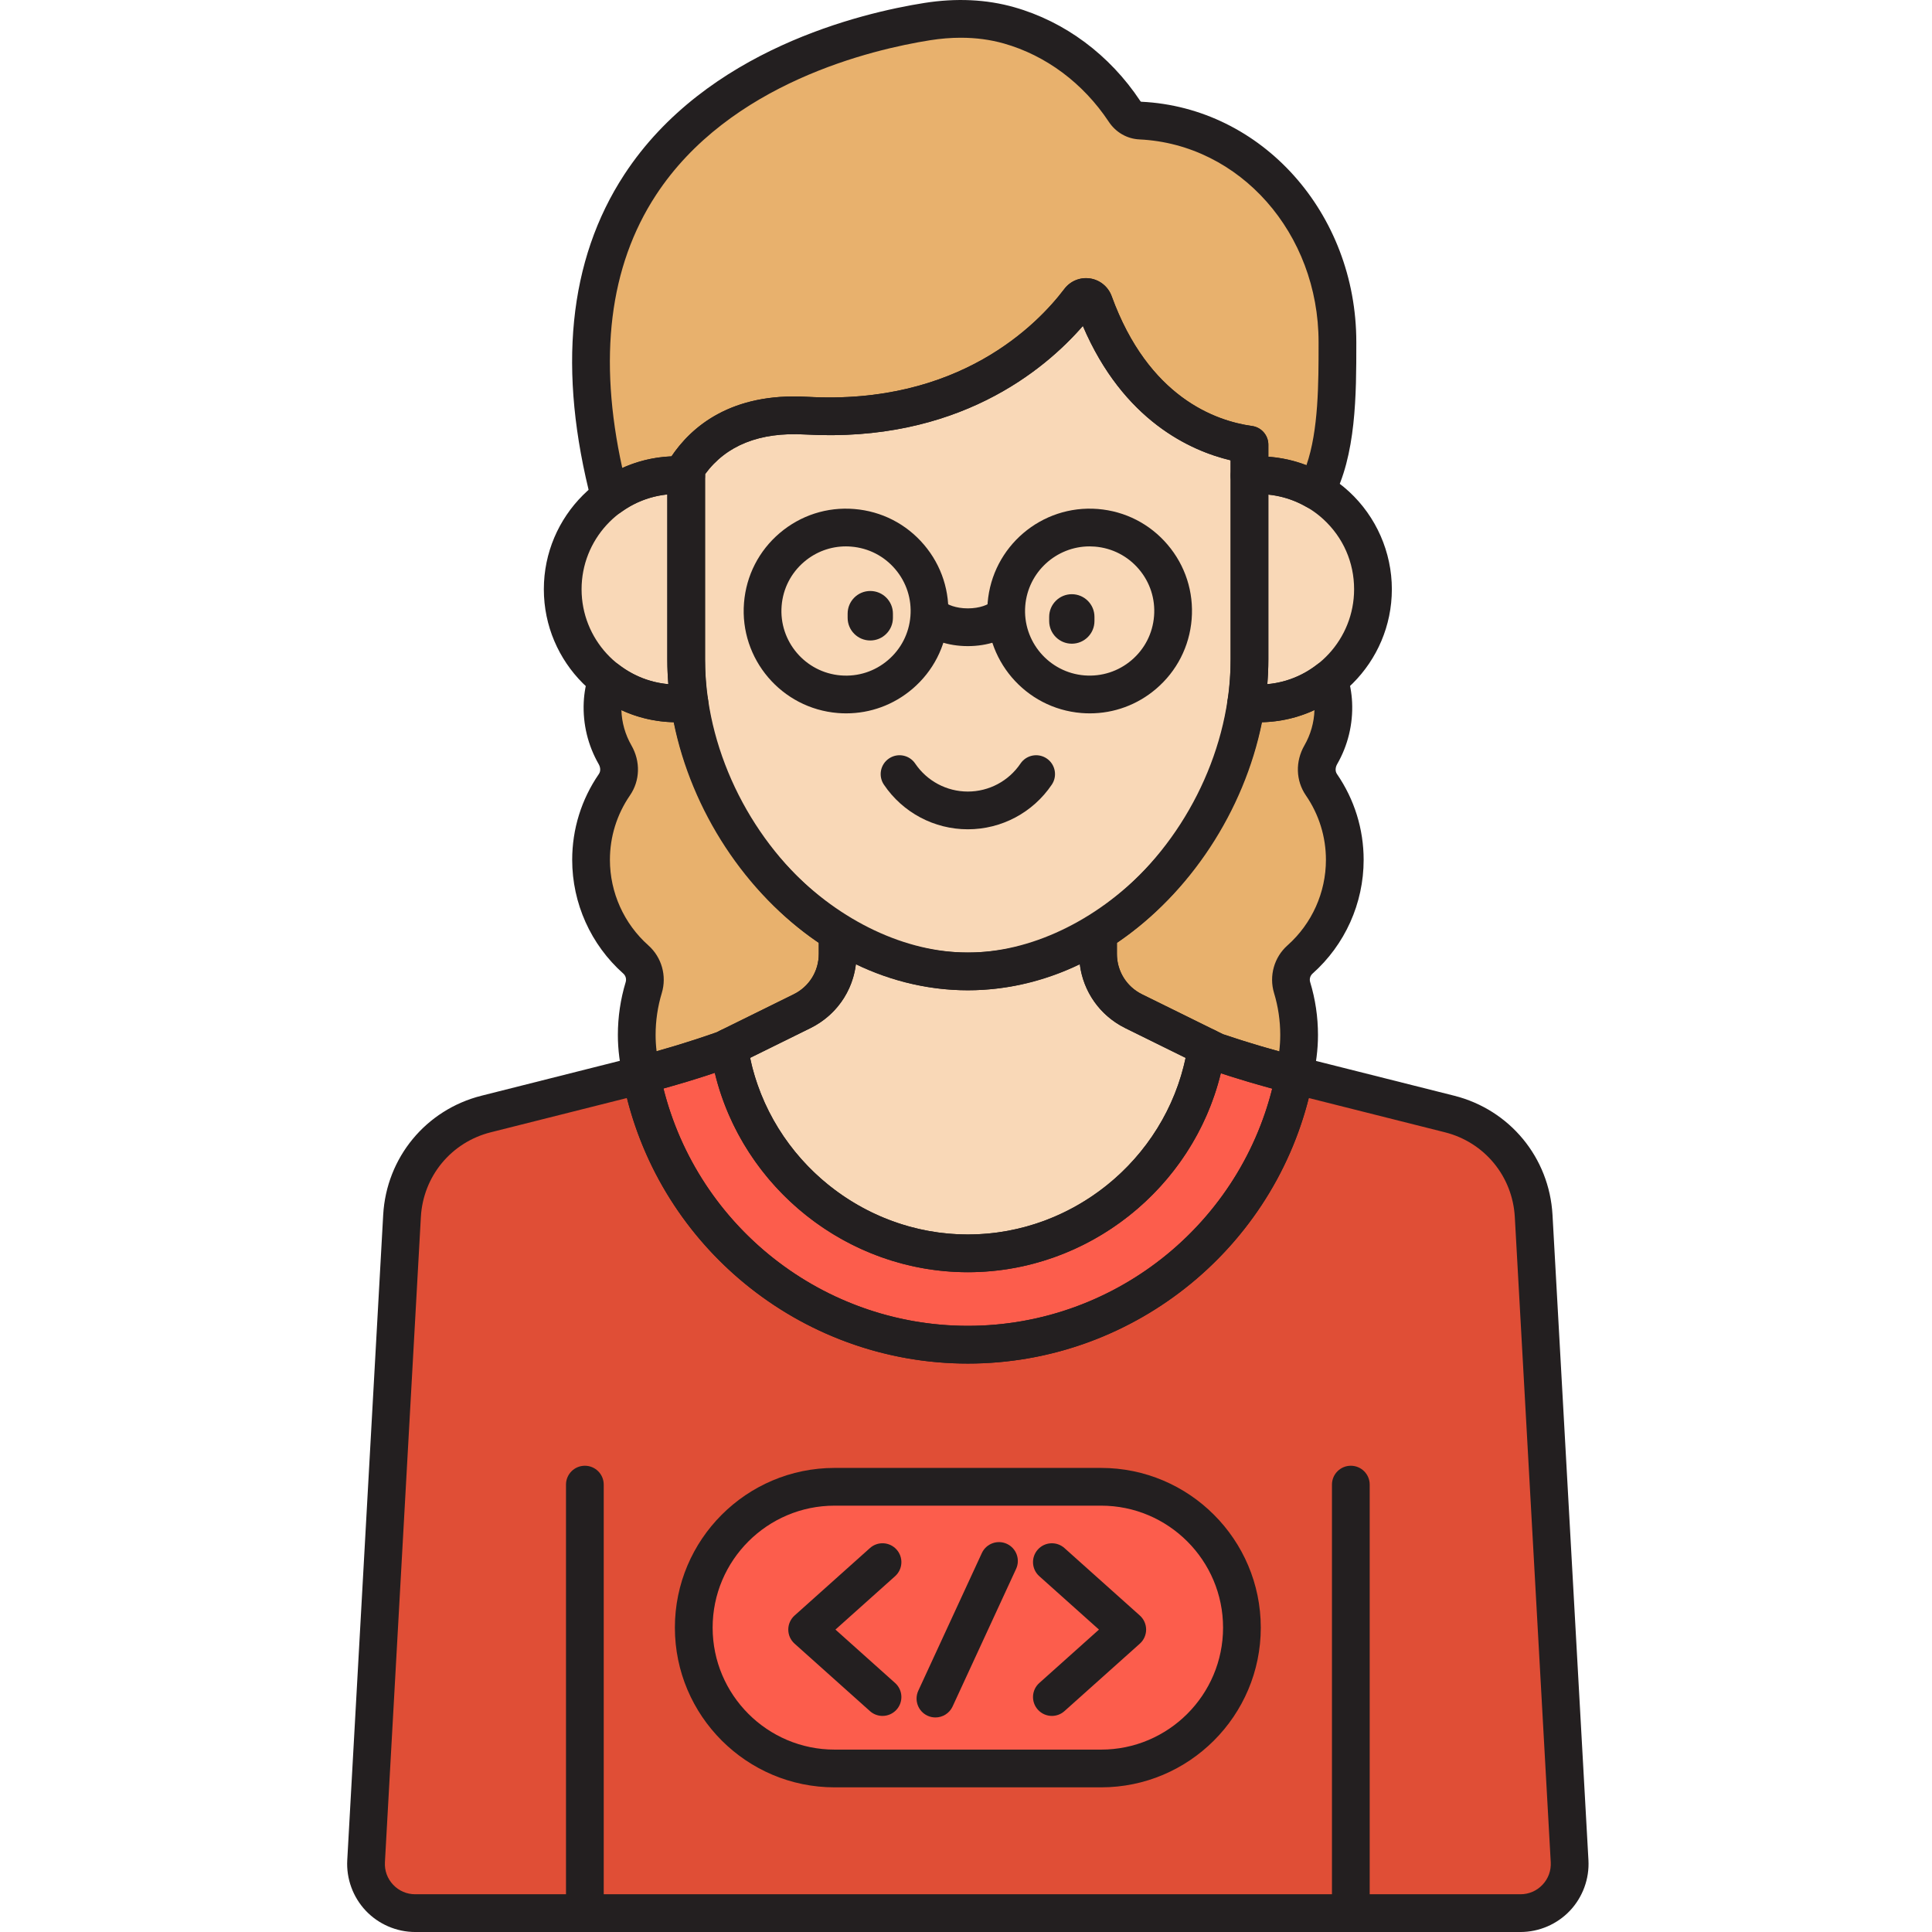 <svg height="511pt" viewBox="-91 0 511 511.998" width="511pt" xmlns="http://www.w3.org/2000/svg"><path d="m198.402 80.188c-.605-1.66-2.785-2.008-3.852-.602-6.977 9.219-29.297 33.008-72.445 30.559-17.426-.984-26.758 6.305-31.754 13.961v50.66c0 41.051 33.586 82.664 74.641 82.664 41.051 0 74.637-41.613 74.637-82.664v-56.922c-9.668-1.34-30.348-7.762-41.227-37.656zm0 0" fill="#f9d8b7"/><path d="m90.348 174.762v-48.75c-.812-.07-1.637-.105-2.473-.105-16.707 0-30.25 13.543-30.25 30.254 0 16.707 13.543 30.25 30.25 30.25 1.129 0 2.23-.098 3.324-.227-.559-3.789-.852-7.605-.852-11.422zm0 0" fill="#f9d8b7"/><path d="m239.625 126.051v48.711c0 3.816-.289 7.633-.848 11.422 1.09.129 2.191.227 3.32.227 16.711 0 30.254-13.543 30.254-30.25 0-17.734-15.184-31.566-32.727-30.109zm0 0" fill="#f9d8b7"/><path d="m164.988 332.145c32.102 0 58.75-23.766 63.293-54.621l-15.715-7.75-3.641-1.797c-5.777-2.848-9.434-8.727-9.434-15.168v-5.672c-10.336 6.461-22.074 10.293-34.504 10.293-12.43 0-24.164-3.832-34.5-10.293v5.672c0 6.441-3.66 12.32-9.438 15.168l-2.68 1.324-16.672 8.219c4.543 30.863 31.188 54.625 63.289 54.625zm0 0" fill="#f9d8b7"/><path d="m324.457 493.234-9.523-171c-.719-12.914-9.75-23.859-22.293-27.016l-40.918-10.301c-.047-.012-.098-.027-.145-.039-7.836 40.664-43.672 71.48-86.586 71.48-42.918 0-78.758-30.824-86.59-71.492-.422.109-.844.227-1.27.336l-39.793 10.016c-12.543 3.156-21.574 14.102-22.297 27.016l-9.523 171.004c-.414 7.473 5.531 13.762 13.02 13.762h292.902c7.484 0 13.434-6.293 13.016-13.766zm0 0" fill="#e04e36"/><path d="m199.492 247.137v5.672c0 4.828 2.055 9.348 5.52 12.504 1.156 1.051 2.469 1.953 3.914 2.664l3.641 1.797 18.102 8.926c6.832 2.324 13.758 4.371 20.758 6.141.852-3.387 1.348-6.914 1.348-10.562 0-4.367-.652-8.582-1.855-12.559-.809-2.672.004-5.59 2.094-7.441 7.277-6.469 11.867-15.898 11.867-26.406 0-7.398-2.293-14.246-6.188-19.91-1.629-2.371-1.605-5.441-.172-7.938 2.297-3.992 3.531-8.672 3.309-13.66-.098-2.199-.52-4.32-1.168-6.348-5.125 3.996-11.555 6.398-18.559 6.398-1.129 0-2.23-.098-3.324-.23 0-.004 0-.008.004-.016-3.633 24.656-18.656 48.074-39.289 60.969zm0 0" fill="#e8b16d"/><path d="m77.004 254.277c2.086 1.852 2.902 4.77 2.094 7.441-1.203 3.977-1.855 8.191-1.855 12.559 0 3.645.496 7.16 1.344 10.539 3.461-.891 6.906-1.844 10.324-2.879.07-.02.141-.047.211-.066 1.848-.559 3.695-1.137 5.527-1.742 1.91-.625 3.812-1.273 5.711-1.945l1.25-.613 16.762-8.266 2.68-1.32c5.777-2.852 9.438-8.73 9.438-15.172v-5.672c-20.637-12.895-35.66-36.312-39.289-60.969v.016c-1.09.129-2.191.227-3.32.227-6.988 0-13.402-2.391-18.527-6.371-.645 2.016-1.066 4.129-1.164 6.32-.223 4.992 1.012 9.668 3.309 13.664 1.434 2.492 1.461 5.562-.168 7.934-3.898 5.668-6.191 12.516-6.191 19.914 0 10.5 4.59 19.934 11.867 26.402zm0 0" fill="#e8b16d"/><path d="m210.707 31.953c-1.691-.082-3.23-.98-4.215-2.465-7.309-11.02-18.066-19.223-30.586-22.777-7.062-2.004-14.457-2.137-21.684-.992-26.379 4.176-110.305 25.516-84.105 125.984 4.992-3.633 11.117-5.797 17.762-5.797.832 0 1.656.035 2.473.102v-1.906c4.996-7.652 14.332-14.945 31.754-13.957 43.148 2.449 65.469-21.34 72.445-30.562 1.062-1.406 3.246-1.055 3.852.605 10.879 29.895 31.562 36.316 41.227 37.656v8.203c6.383-.527 12.441.984 17.582 3.957 5.797-10.574 5.727-26.32 5.727-39.359-.004-31.484-23.113-57.293-52.23-58.691zm0 0" fill="#e8b16d"/><path d="m101.695 277.523-1.34.66c-7.215 2.555-14.539 4.777-21.953 6.68 7.828 40.672 43.668 71.492 86.586 71.492 42.914 0 78.75-30.816 86.586-71.48-7.051-1.777-14.023-3.836-20.906-6.176l-2.387-1.176c-4.543 30.855-31.191 54.621-63.293 54.621-32.102 0-58.746-23.762-63.293-54.621zm0 0" fill="#fc5d4c"/><path d="m200.297 468.664h-70.617c-20.613 0-37.324-16.715-37.324-37.328 0-20.613 16.711-37.324 37.324-37.324h70.617c20.613 0 37.324 16.711 37.324 37.324 0 20.617-16.707 37.328-37.324 37.328zm0 0" fill="#fc5d4c"/><g fill="#231f20"><path d="m164.988 262.43c-45.582 0-79.641-46.285-79.641-87.664v-50.66c0-.973.281-1.922.816-2.734 5.25-8.039 15.805-17.367 36.223-16.215 40.281 2.301 61.094-19.227 68.176-28.586 1.598-2.109 4.215-3.168 6.812-2.781 2.625.398 4.812 2.195 5.723 4.688 9.758 26.805 27.504 33.066 37.215 34.414 2.473.344 4.312 2.457 4.312 4.953v56.918c0 41.383-34.055 87.668-79.637 87.668zm-69.641-136.77v49.102c0 44.453 36.766 77.668 69.641 77.668s69.637-33.215 69.637-77.668v-52.777c-10.539-2.504-28.41-10.453-39.156-35.609-10.188 11.715-33.32 31.059-73.648 28.762-11.969-.68-20.871 2.859-26.473 10.523zm0 0"/><path d="m87.879 191.414c-19.438 0-35.254-15.816-35.254-35.254s15.816-35.25 35.254-35.25c.969 0 1.934.039 2.883.117 2.59.215 4.586 2.383 4.586 4.984v48.754c0 3.5.27 7.098.801 10.691.195 1.336-.156 2.695-.977 3.766-.82 1.07-2.039 1.77-3.379 1.93-1.523.18-2.73.262-3.914.262zm-2.531-60.383c-12.742 1.273-22.723 12.059-22.723 25.129 0 13.16 10.121 24.004 22.988 25.148-.176-2.199-.266-4.387-.266-6.547zm0 0"/><path d="m242.102 191.414c-1.184 0-2.395-.082-3.918-.266-1.34-.16-2.559-.855-3.379-1.93-.816-1.07-1.172-2.43-.973-3.766.531-3.59.797-7.188.797-10.691v-48.711c0-2.602 1.992-4.77 4.586-4.98 9.789-.816 19.543 2.539 26.781 9.195 7.215 6.645 11.359 16.082 11.359 25.895-.004 19.438-15.82 35.254-35.254 35.254zm2.523-60.34v43.688c0 2.16-.09 4.348-.266 6.547 12.871-1.145 22.992-11.988 22.992-25.148 0-7.129-2.891-13.711-8.133-18.539-4.043-3.719-9.195-6.004-14.594-6.547zm0 0"/><path d="m266.484 509.195c-2.766 0-5-2.238-5-5v-110.758c0-2.762 2.234-5 5-5 2.762 0 5 2.238 5 5v110.758c0 2.762-2.238 5-5 5zm0 0"/><path d="m63.496 509.195c-2.762 0-5-2.238-5-5v-110.758c0-2.762 2.238-5 5-5 2.762 0 5 2.238 5 5v110.758c0 2.762-2.238 5-5 5zm0 0"/><path d="m164.988 337.148c-33.957 0-63.297-25.32-68.238-58.898-.316-2.148.789-4.25 2.738-5.211l19.352-9.543c4.098-2.02 6.645-6.117 6.645-10.688v-5.672c0-1.816.984-3.492 2.578-4.371 1.586-.883 3.531-.832 5.07.129 10.125 6.328 20.844 9.535 31.855 9.535 11.016 0 21.73-3.207 31.852-9.535 1.543-.961 3.484-1.012 5.074-.129 1.59.879 2.578 2.555 2.578 4.371v5.672c0 4.57 2.543 8.668 6.641 10.688l19.359 9.543c1.949.961 3.051 3.066 2.738 5.215-4.945 33.574-34.281 58.895-68.242 58.895zm-57.707-56.805c5.688 26.922 29.883 46.805 57.711 46.805 27.824 0 52.02-19.883 57.707-46.801l-15.984-7.883c-6.723-3.312-11.18-9.668-12.059-16.965-9.504 4.555-19.621 6.934-29.664 6.934-10.047 0-20.16-2.379-29.664-6.934-.887 7.301-5.336 13.652-12.062 16.965zm0 0"/><path d="m311.438 512h-292.902c-4.934 0-9.711-2.059-13.102-5.645-3.395-3.586-5.18-8.473-4.906-13.398l9.523-171c.848-15.184 11.32-27.875 26.066-31.586l41.039-10.348c1.332-.34 2.754-.121 3.922.617 1.164.738 1.973 1.926 2.238 3.281 7.523 39.074 41.871 67.438 81.676 67.438 39.797 0 74.148-28.359 81.676-67.426.262-1.355 1.07-2.547 2.242-3.281 1.168-.738 2.594-.961 3.926-.613.035.008.164.047.199.055l40.828 10.277c14.742 3.711 25.219 16.402 26.066 31.582l9.523 171c.277 4.93-1.516 9.816-4.906 13.402-3.395 3.586-8.176 5.645-13.109 5.645zm-236.797-221.016-36.082 9.082c-10.48 2.637-17.922 11.656-18.523 22.445l-9.527 171c-.125 2.23.652 4.348 2.188 5.973 1.535 1.621 3.605 2.512 5.84 2.512h292.898c2.234 0 4.309-.895 5.84-2.512 1.539-1.625 2.312-3.746 2.188-5.973l-9.523-171c-.602-10.789-8.043-19.809-18.523-22.445l-36.078-9.082c-10.355 41.086-47.543 70.375-90.348 70.375-42.812 0-79.992-29.293-90.348-70.375zm0 0"/><path d="m251.43 289.84c-.41 0-.824-.051-1.227-.152-7.145-1.809-14.258-3.91-21.145-6.254-.207-.07-.402-.152-.602-.25l-21.742-10.719c-1.848-.914-3.551-2.074-5.066-3.457-4.547-4.141-7.156-10.047-7.156-16.199v-5.672c0-1.723.887-3.324 2.352-4.238 19.383-12.113 33.559-34.129 36.988-57.457.383-2.594 2.699-4.457 5.312-4.258.207.012.414.039.613.082.926.102 1.66.148 2.344.148 5.648 0 11.004-1.844 15.484-5.34 1.293-1.004 2.992-1.316 4.547-.832 1.559.48 2.789 1.695 3.289 3.25.816 2.543 1.289 5.117 1.402 7.648.262 5.75-1.113 11.414-3.969 16.379-.402.703-.625 1.762-.039 2.613 4.621 6.727 7.066 14.59 7.066 22.742 0 11.508-4.938 22.496-13.547 30.145-.625.559-.875 1.441-.625 2.258 1.375 4.527 2.07 9.242 2.07 14.004 0 3.863-.504 7.828-1.5 11.781-.324 1.289-1.145 2.391-2.285 3.074-.789.461-1.672.703-2.566.703zm-18.844-15.77c4.879 1.652 9.879 3.184 14.922 4.562.18-1.465.27-2.922.27-4.355 0-3.781-.551-7.516-1.641-11.105-1.375-4.543.023-9.5 3.555-12.637 6.477-5.75 10.191-14.012 10.191-22.664 0-6.117-1.836-12.023-5.309-17.078-2.691-3.914-2.836-8.996-.387-13.262 1.641-2.855 2.551-6.062 2.66-9.355-4.34 2.016-9.035 3.113-13.906 3.227-4.73 23.508-19.09 45.383-38.449 58.445v2.957c0 3.348 1.418 6.559 3.891 8.809.824.75 1.75 1.383 2.754 1.879zm0 0"/><path d="m78.586 289.816c-.891 0-1.773-.238-2.555-.703-1.145-.68-1.969-1.789-2.293-3.082-.992-3.949-1.496-7.906-1.496-11.754 0-4.758.695-9.473 2.07-14.008.246-.816 0-1.699-.629-2.258-8.609-7.648-13.547-18.633-13.547-30.141 0-8.156 2.445-16.02 7.07-22.746.582-.852.359-1.906-.043-2.609-2.855-4.969-4.227-10.633-3.969-16.379.113-2.512.582-5.078 1.395-7.621.5-1.555 1.727-2.77 3.285-3.25 1.559-.484 3.258-.176 4.547.828 4.48 3.48 9.824 5.32 15.457 5.32.688 0 1.418-.047 2.344-.148.066-.016.133-.027.203-.039 2.707-.418 5.254 1.414 5.707 4.121.008.031.012.062.016.094 3.434 23.328 17.609 45.344 36.992 57.457 1.461.914 2.348 2.516 2.348 4.242v5.672c0 8.406-4.684 15.938-12.223 19.652l-20.695 10.207c-.176.086-.359.164-.543.23-1.934.684-3.871 1.344-5.82 1.98-1.871.617-3.75 1.207-5.633 1.777l-.203.062c-3.348 1.016-6.789 1.973-10.535 2.941-.41.102-.832.152-1.25.152zm1.738-39.277c3.535 3.137 4.93 8.098 3.555 12.633-1.086 3.594-1.637 7.332-1.637 11.105 0 1.418.086 2.859.262 4.316 1.695-.473 3.34-.953 4.957-1.438l.195-.066c1.824-.551 3.633-1.121 5.43-1.711 1.781-.582 3.555-1.188 5.324-1.809l20.426-10.074c4.098-2.023 6.645-6.117 6.645-10.688v-2.957c-19.359-13.062-33.715-34.934-38.449-58.449-4.852-.113-9.535-1.203-13.859-3.207.109 3.289 1.016 6.484 2.656 9.336 2.449 4.266 2.305 9.344-.387 13.258-3.473 5.055-5.309 10.961-5.309 17.082.004 8.652 3.719 16.914 10.191 22.668zm0 0"/><path d="m70.117 136.703c-.566 0-1.133-.094-1.684-.289-1.555-.559-2.738-1.848-3.152-3.449-9.09-34.855-6.172-64.031 8.672-86.719 21.656-33.102 62.801-42.82 79.488-45.461 8.465-1.34 16.48-.961 23.828 1.125 13.449 3.812 25.305 12.629 33.391 24.816.035.055.16.23.285.234h.004c31.957 1.535 56.988 29.508 56.988 63.691v.449c0 13.246 0 29.734-6.34 41.309-.648 1.18-1.742 2.051-3.039 2.414s-2.684.188-3.852-.484c-4.469-2.586-9.535-3.723-14.668-3.301-1.406.121-2.77-.355-3.797-1.305-1.031-.945-1.617-2.281-1.617-3.68v-4.066c-10.539-2.5-28.41-10.453-39.156-35.609-10.191 11.719-33.309 31.051-73.648 28.762-11.973-.684-20.871 2.859-26.473 10.523v.352c0 1.398-.582 2.73-1.613 3.676-1.027.945-2.398 1.418-3.797 1.305-.68-.055-1.367-.086-2.059-.086-5.34 0-10.465 1.676-14.816 4.84-.867.629-1.902.953-2.945.953zm93.02-126.703c-2.633 0-5.348.219-8.133.66-15.371 2.434-53.219 11.305-72.684 41.059-12.336 18.859-15.328 43.16-8.91 72.305 4.094-1.855 8.5-2.906 13.039-3.086 5.344-7.938 15.871-16.918 35.938-15.781 40.297 2.297 61.098-19.23 68.18-28.586 1.59-2.109 4.203-3.176 6.809-2.781 2.625.395 4.816 2.195 5.723 4.691 9.758 26.801 27.504 33.066 37.215 34.414 2.473.344 4.312 2.457 4.312 4.953v3.188c3.457.246 6.852 1.004 10.09 2.25 3.219-9.25 3.219-21.809 3.219-32.188v-.453c0-28.832-20.852-52.422-47.469-53.699-3.301-.156-6.27-1.867-8.141-4.695-6.766-10.199-16.633-17.562-27.789-20.727-3.582-1.016-7.395-1.523-11.398-1.523zm0 0"/><path d="m197.316 189.047c-.738 0-1.48-.031-2.227-.09-14.902-1.203-26.055-14.305-24.855-29.211 1.203-14.91 14.305-26.062 29.215-24.859 7.219.582 13.785 3.941 18.477 9.461 4.695 5.516 6.957 12.531 6.375 19.754-.582 7.223-3.941 13.781-9.457 18.477-4.945 4.211-11.102 6.469-17.527 6.469zm-.059-44.25c-8.824 0-16.332 6.805-17.055 15.75-.758 9.41 6.285 17.684 15.695 18.441 4.539.355 8.984-1.062 12.469-4.027 3.484-2.961 5.602-7.105 5.969-11.664.371-4.559-1.059-8.988-4.023-12.469-2.965-3.484-7.109-5.605-11.668-5.973-.465-.035-.93-.059-1.387-.059zm0 0"/><path d="m132.754 189.047c-.742 0-1.48-.031-2.227-.09-14.906-1.203-26.059-14.305-24.855-29.211.582-7.223 3.941-13.785 9.457-18.48 5.52-4.691 12.543-6.969 19.754-6.375 7.223.582 13.785 3.941 18.48 9.457 4.695 5.52 6.961 12.535 6.375 19.754-.582 7.223-3.941 13.785-9.457 18.48-4.949 4.207-11.102 6.465-17.527 6.465zm-.074-44.25c-4.059 0-7.945 1.426-11.07 4.086-3.484 2.965-5.602 7.105-5.969 11.664-.762 9.414 6.281 17.688 15.691 18.445 4.566.367 8.988-1.062 12.469-4.027 3.484-2.961 5.605-7.105 5.973-11.664.371-4.559-1.062-8.988-4.023-12.469-2.965-3.484-7.105-5.605-11.668-5.973-.469-.039-.938-.062-1.402-.062zm0 0"/><path d="m164.988 171.227c-5.207 0-9.992-1.613-13.137-4.434-2.055-1.84-2.227-5.004-.383-7.059s5.004-2.227 7.059-.383c.969.863 3.242 1.875 6.461 1.875 3.223 0 5.496-1.012 6.461-1.875 2.051-1.844 5.215-1.672 7.059.383s1.672 5.215-.383 7.059c-3.141 2.82-7.93 4.434-13.137 4.434zm0 0"/><path d="m164.988 219.77c-8.922 0-17.238-4.422-22.242-11.824-1.547-2.289-.945-5.398 1.344-6.941 2.289-1.547 5.398-.949 6.941 1.34 3.141 4.648 8.359 7.422 13.957 7.422 5.602 0 10.816-2.773 13.957-7.422 1.547-2.289 4.656-2.887 6.945-1.344 2.289 1.547 2.887 4.656 1.344 6.941-5.004 7.406-13.32 11.828-22.246 11.828zm0 0"/><path d="m139.133 169.734c-3.312 0-6-2.688-6-6v-1.117c0-3.312 2.688-6 6-6s6 2.688 6 6v1.117c0 3.312-2.688 6-6 6zm0 0"/><path d="m192.543 170.586c-3.312 0-6-2.684-6-6v-1.117c0-3.312 2.688-6 6-6s6 2.688 6 6v1.117c0 3.316-2.684 6-6 6zm0 0"/><path d="m187.262 454.734c-1.371 0-2.738-.562-3.727-1.668-1.844-2.059-1.668-5.219.391-7.059l15.812-14.152-15.812-14.148c-2.059-1.84-2.234-5.004-.391-7.062 1.844-2.055 5.004-2.23 7.059-.391l19.977 17.875c1.059.949 1.664 2.305 1.664 3.727s-.605 2.777-1.664 3.727l-19.977 17.875c-.953.855-2.145 1.277-3.332 1.277zm0 0"/><path d="m142.375 454.734c-1.188 0-2.379-.422-3.332-1.277l-19.973-17.875c-1.062-.949-1.668-2.305-1.668-3.727s.605-2.777 1.668-3.727l19.973-17.875c2.055-1.844 5.219-1.664 7.059.391 1.844 2.059 1.668 5.219-.391 7.062l-15.809 14.148 15.809 14.152c2.059 1.84 2.234 5 .391 7.059-.988 1.105-2.355 1.668-3.727 1.668zm0 0"/><path d="m156.402 455.141c-.703 0-1.414-.145-2.094-.457-2.508-1.16-3.602-4.129-2.445-6.637l16.836-36.469c1.152-2.504 4.121-3.602 6.633-2.445 2.508 1.16 3.602 4.129 2.445 6.637l-16.832 36.469c-.848 1.828-2.656 2.902-4.543 2.902zm0 0"/><path d="m164.988 361.359c-44.59 0-83.07-31.773-91.496-75.551-.5-2.594 1.105-5.129 3.664-5.785 7.23-1.859 14.379-4.031 21.254-6.457l1.078-.531c1.43-.707 3.117-.684 4.531.059 1.418.742 2.391 2.117 2.625 3.699 4.227 28.707 29.309 50.352 58.348 50.352 29.035 0 54.117-21.645 58.344-50.352.23-1.582 1.207-2.957 2.621-3.699 1.418-.742 3.102-.766 4.539-.059l2.094 1.035c6.609 2.238 13.406 4.242 20.207 5.957 2.57.648 4.191 3.191 3.691 5.797-8.441 43.77-46.918 75.535-91.5 75.535zm-80.668-72.898c9.215 36.715 42.426 62.898 80.672 62.898 38.227 0 71.43-26.168 80.664-62.863-4.582-1.242-9.141-2.605-13.629-4.074-7.41 30.461-35.191 52.723-67.035 52.723-31.883 0-59.695-22.316-67.062-52.836-4.461 1.492-9.012 2.883-13.609 4.152zm0 0"/><path d="m200.297 473.664h-70.617c-23.34 0-42.328-18.988-42.328-42.324 0-23.34 18.988-42.328 42.328-42.328h70.617c23.336 0 42.324 18.988 42.324 42.328 0 23.336-18.988 42.324-42.324 42.324zm-70.617-74.652c-17.824 0-32.324 14.5-32.324 32.324 0 17.828 14.5 32.328 32.324 32.328h70.617c17.824 0 32.328-14.5 32.328-32.328 0-17.824-14.504-32.324-32.328-32.324zm0 0"/></g></svg>